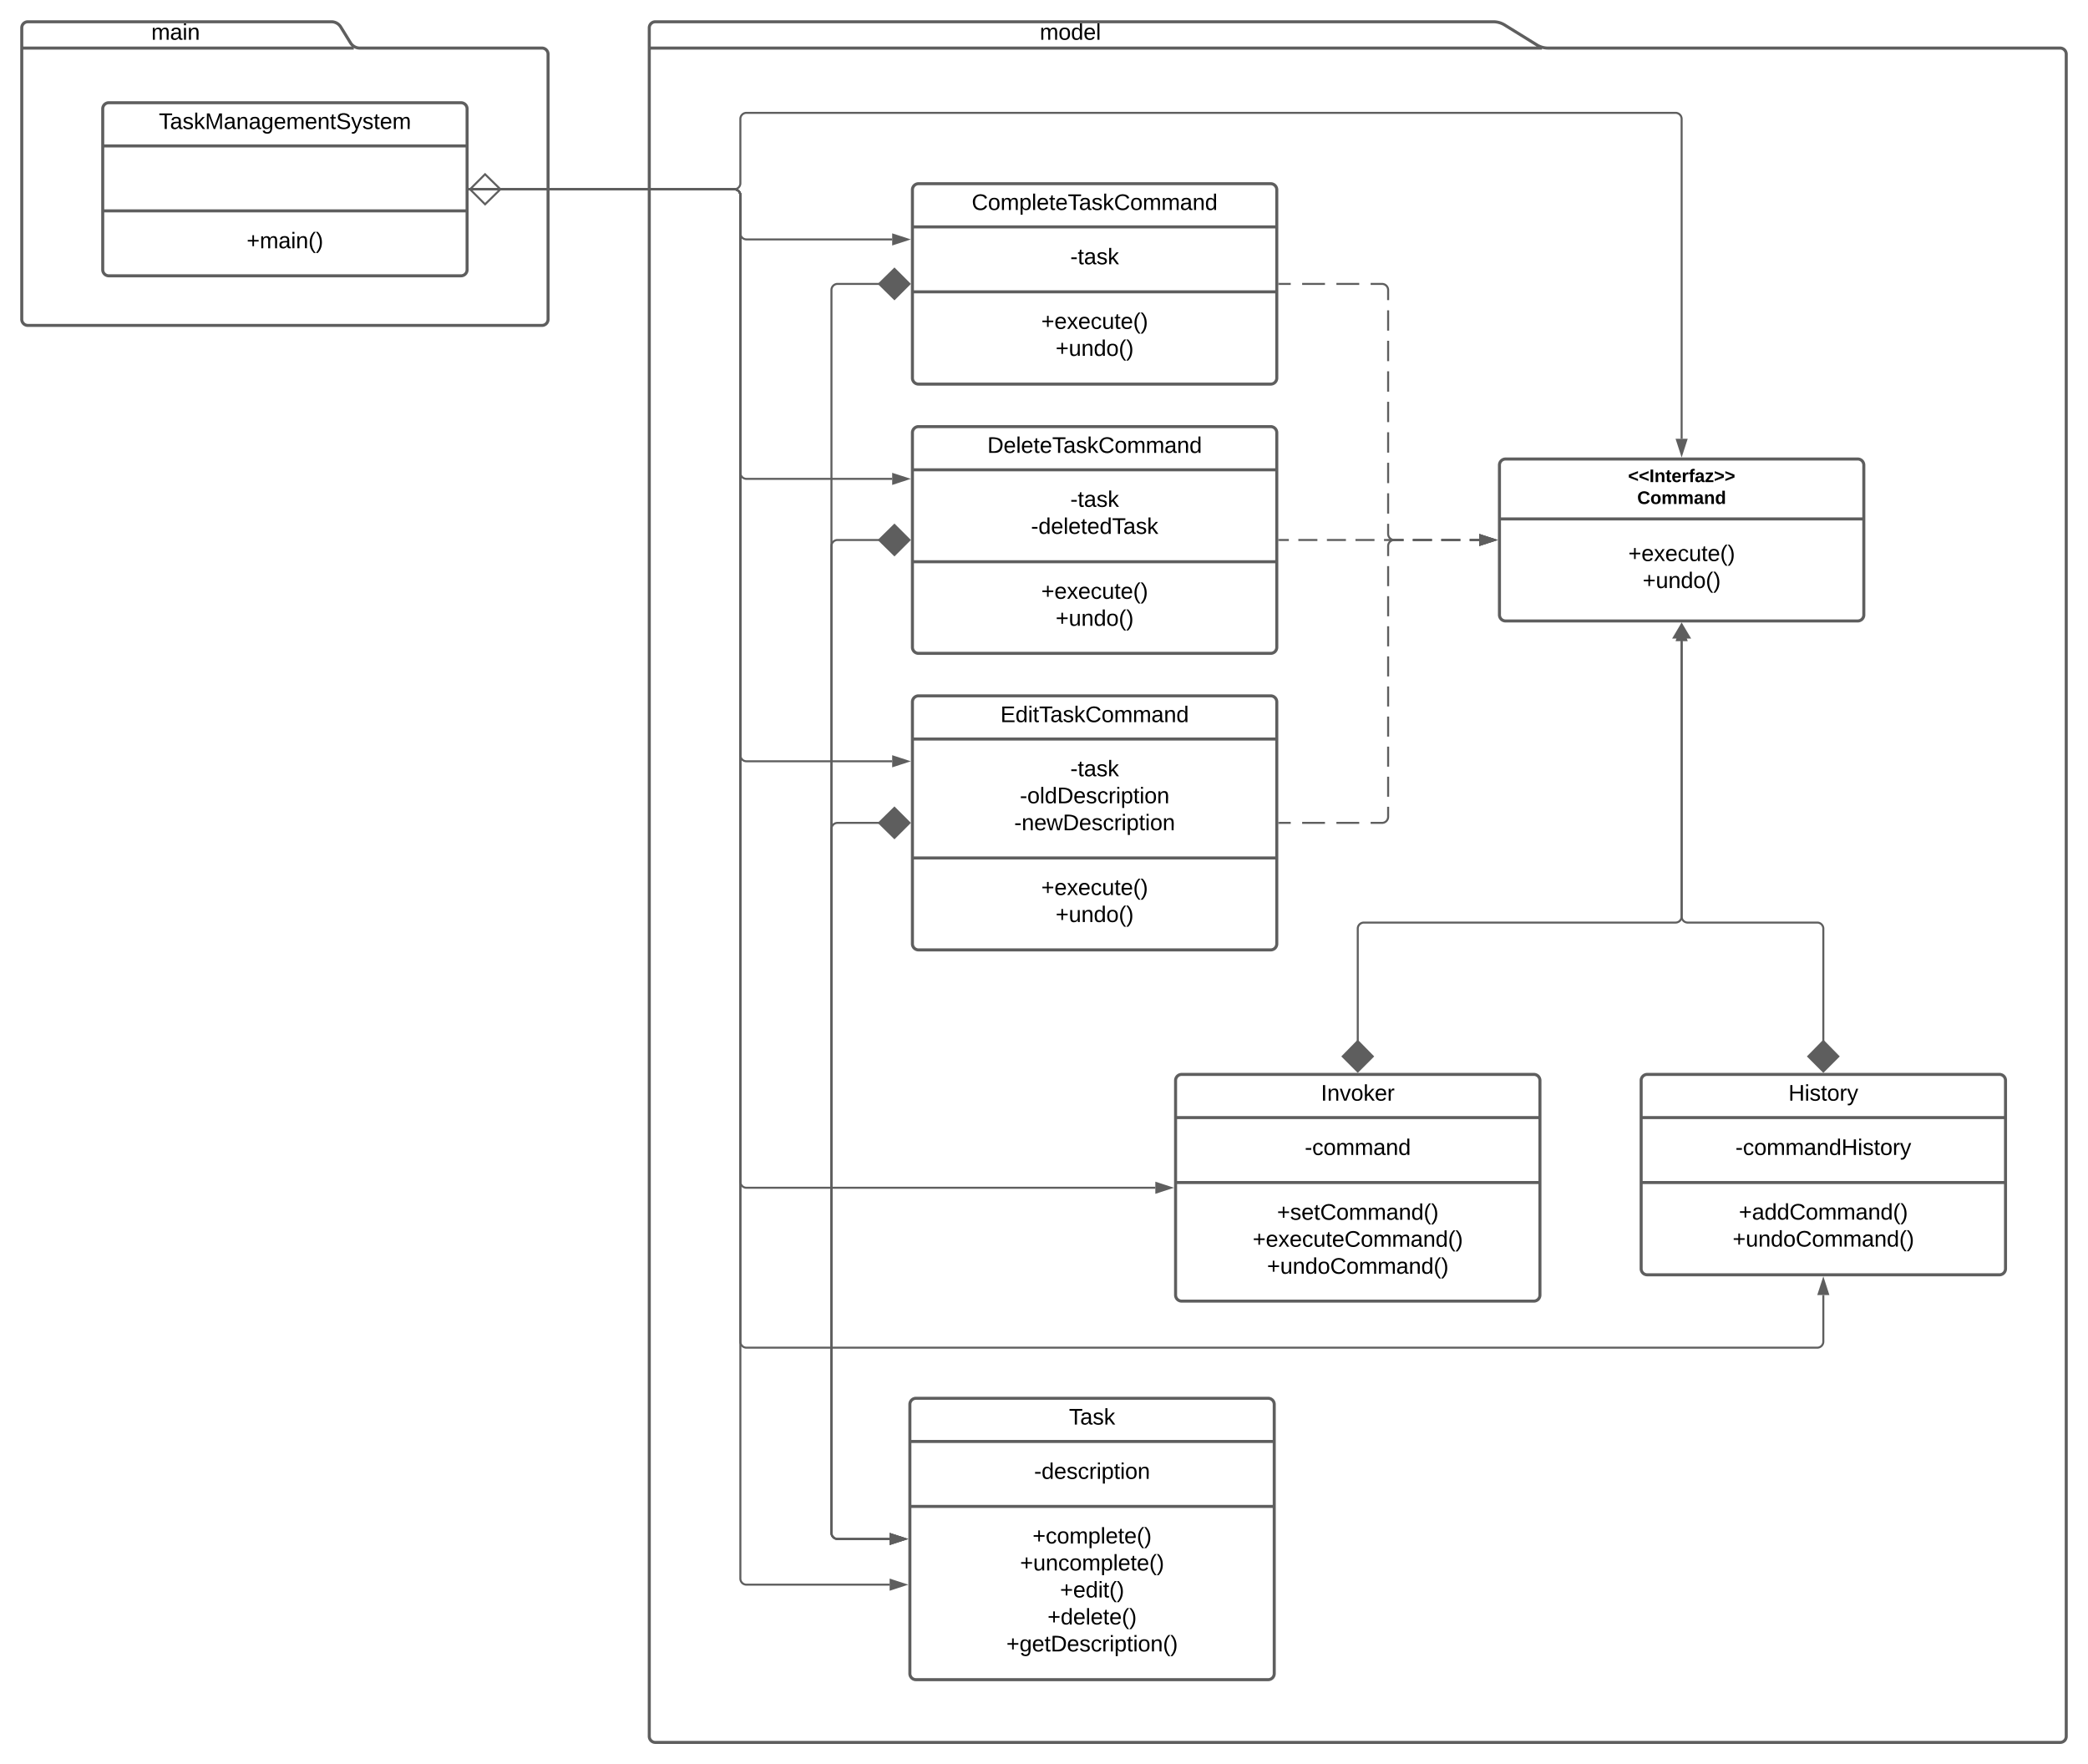 <svg xmlns="http://www.w3.org/2000/svg" xmlns:xlink="http://www.w3.org/1999/xlink" xmlns:lucid="lucid" width="2063" height="1743"><g transform="translate(961.5 121.5)" lucid:page-tab-id="0_0"><path d="M-1000-500h2500v2500h-2500z" fill="#fff"/><path d="M-615.14-79.1A10.74 10.74 0 0 0-606-74h180a6 6 0 0 1 6 6v262a6 6 0 0 1-6 6h-508a6 6 0 0 1-6-6V-94a6 6 0 0 1 6-6h300a10.74 10.74 0 0 1 9.14 5.1zM-940-74h328" stroke="#5e5e5e" stroke-width="3" fill="#fff"/><use xlink:href="#a" transform="matrix(1,0,0,1,-932,-100) translate(119.988 17.778)"/><path d="M-860-14a6 6 0 0 1 6-6h348a6 6 0 0 1 6 6v159a6 6 0 0 1-6 6h-348a6 6 0 0 1-6-6z" stroke="#5e5e5e" stroke-width="3" fill="#fff"/><path d="M-860 22.67h360m-360 64.16h360" stroke="#5e5e5e" stroke-width="3" fill="none"/><use xlink:href="#b" transform="matrix(1,0,0,1,-852,-12) translate(47.432 17.944)"/><use xlink:href="#c" transform="matrix(1,0,0,1,-848,94.833) translate(130.16 28.944)"/><path d="M556.9-77.16A21.1 21.1 0 0 0 568-74h506a6 6 0 0 1 6 6v1662a6 6 0 0 1-6 6H-314a6 6 0 0 1-6-6V-94a6 6 0 0 1 6-6h828a21.1 21.1 0 0 1 11.1 3.16zM-320-74h882" stroke="#5e5e5e" stroke-width="3" fill="#fff"/><use xlink:href="#d" transform="matrix(1,0,0,1,-312,-100) translate(377.815 17.778)"/><path d="M-60 66a6 6 0 0 1 6-6h348a6 6 0 0 1 6 6v186a6 6 0 0 1-6 6H-54a6 6 0 0 1-6-6z" stroke="#5e5e5e" stroke-width="3" fill="#fff"/><path d="M-60 102.67h360m-360 64.16h360" stroke="#5e5e5e" stroke-width="3" fill="none"/><use xlink:href="#e" transform="matrix(1,0,0,1,-52,68) translate(50.611 17.944)"/><use xlink:href="#f" transform="matrix(1,0,0,1,-48,110.667) translate(143.957 28.944)"/><use xlink:href="#g" transform="matrix(1,0,0,1,-48,174.833) translate(115.284 28.611)"/><use xlink:href="#h" transform="matrix(1,0,0,1,-48,174.833) translate(129.481 55.278)"/><path d="M520 338a6 6 0 0 1 6-6h348a6 6 0 0 1 6 6v148a6 6 0 0 1-6 6H526a6 6 0 0 1-6-6z" stroke="#5e5e5e" stroke-width="3" fill="#fff"/><path d="M520 391.2h360" stroke="#5e5e5e" stroke-width="3" fill="none"/><use xlink:href="#i" transform="matrix(1,0,0,1,528,340) translate(119.075 14.8)"/><use xlink:href="#j" transform="matrix(1,0,0,1,528,340) translate(128.1 36.4)"/><use xlink:href="#g" transform="matrix(1,0,0,1,532,399.2) translate(115.284 33.611)"/><use xlink:href="#h" transform="matrix(1,0,0,1,532,399.2) translate(129.481 60.278)"/><path d="M660 946a6 6 0 0 1 6-6h348a6 6 0 0 1 6 6v186a6 6 0 0 1-6 6H666a6 6 0 0 1-6-6z" stroke="#5e5e5e" stroke-width="3" fill="#fff"/><path d="M660 982.67h360m-360 64.16h360" stroke="#5e5e5e" stroke-width="3" fill="none"/><use xlink:href="#k" transform="matrix(1,0,0,1,668,948) translate(137.525 17.944)"/><use xlink:href="#l" transform="matrix(1,0,0,1,672,990.667) translate(81.148 28.944)"/><use xlink:href="#m" transform="matrix(1,0,0,1,672,1054.833) translate(84.512 28.611)"/><use xlink:href="#n" transform="matrix(1,0,0,1,672,1054.833) translate(78.34 55.278)"/><path d="M302.5 159h11.28m11.28 0h22.55m11.3 0h22.54m11.28 0H404l.94.07.9.22.88.35.8.5.72.6.6.72.5.8.37.88.23.9.07.95v10.04m0 10.04v20.1m0 10.03v20.1m0 10.03v20.1m0 10.03v20.08m0 10.04v20.1m0 10.03v20.1m0 10.03v20.1m0 10.03V406l.07.94.22.9.35.88.5.8.6.72.72.6.8.5.88.37.9.23.95.07h9.33m9.34 0h18.66m9.34 0h18.66m9.34 0H500" stroke="#5e5e5e" stroke-width="2" fill="none"/><path d="M302.53 160h-1.03v-2h1.03z" stroke="#5e5e5e" stroke-width=".05" fill="#5e5e5e"/><path d="M515.26 412L501 416.63v-9.26z" stroke="#5e5e5e" stroke-width="2" fill="#5e5e5e"/><path d="M-60 306a6 6 0 0 1 6-6h348a6 6 0 0 1 6 6v212a6 6 0 0 1-6 6H-54a6 6 0 0 1-6-6z" stroke="#5e5e5e" stroke-width="3" fill="#fff"/><path d="M-60 342.67h360M-60 433.5h360" stroke="#5e5e5e" stroke-width="3" fill="none"/><use xlink:href="#o" transform="matrix(1,0,0,1,-52,308) translate(66.012 17.944)"/><use xlink:href="#p" transform="matrix(1,0,0,1,-48,350.667) translate(143.957 28.611)"/><use xlink:href="#q" transform="matrix(1,0,0,1,-48,350.667) translate(105.13 55.278)"/><use xlink:href="#g" transform="matrix(1,0,0,1,-48,441.5) translate(115.284 28.611)"/><use xlink:href="#h" transform="matrix(1,0,0,1,-48,441.5) translate(129.481 55.278)"/><path d="M302.5 412h9.4m9.4 0h18.82m9.4 0h18.8m9.42 0h18.8m9.4 0h18.82m9.4 0h18.8m9.42 0h18.8m9.4 0H500" stroke="#5e5e5e" stroke-width="2" fill="none"/><path d="M302.53 413h-1.03v-2h1.03z" stroke="#5e5e5e" stroke-width=".05" fill="#5e5e5e"/><path d="M515.26 412L501 416.63v-9.26z" stroke="#5e5e5e" stroke-width="2" fill="#5e5e5e"/><path d="M-60 572a6 6 0 0 1 6-6h348a6 6 0 0 1 6 6v239a6 6 0 0 1-6 6H-54a6 6 0 0 1-6-6z" stroke="#5e5e5e" stroke-width="3" fill="#fff"/><path d="M-60 608.67h360m-360 117.5h360" stroke="#5e5e5e" stroke-width="3" fill="none"/><use xlink:href="#r" transform="matrix(1,0,0,1,-52,574) translate(78.944 17.944)"/><use xlink:href="#p" transform="matrix(1,0,0,1,-48,616.667) translate(143.957 28.778)"/><use xlink:href="#s" transform="matrix(1,0,0,1,-48,616.667) translate(94.111 55.444)"/><use xlink:href="#t" transform="matrix(1,0,0,1,-48,616.667) translate(88.556 82.111)"/><use xlink:href="#g" transform="matrix(1,0,0,1,-48,734.167) translate(115.284 28.611)"/><use xlink:href="#h" transform="matrix(1,0,0,1,-48,734.167) translate(129.481 55.278)"/><path d="M302.5 691.5h11.28m11.28 0h22.55m11.3 0h22.54m11.28 0H404l.94-.07.9-.22.88-.35.8-.5.72-.6.6-.72.5-.8.37-.88.23-.9.07-.95v-9.9m0-9.92v-19.8m0-9.92v-19.8m0-9.92v-19.8m0-9.92V556.7m0-9.9v-19.82m0-9.9v-19.82m0-9.9v-19.82m0-9.9V437.8m0-9.9V418l.07-.94.22-.9.35-.88.5-.8.6-.72.72-.6.8-.5.88-.37.9-.23.95-.07h9.33m9.34 0h18.66m9.34 0h18.66m9.34 0H500" stroke="#5e5e5e" stroke-width="2" fill="none"/><path d="M302.53 692.5h-1.03v-2h1.03z" stroke="#5e5e5e" stroke-width=".05" fill="#5e5e5e"/><path d="M515.26 412L501 416.63v-9.26z" stroke="#5e5e5e" stroke-width="2" fill="#5e5e5e"/><path d="M840 907.75V796a6 6 0 0 0-6-6H706a6 6 0 0 1-6-6V502.5" stroke="#5e5e5e" stroke-width="2" fill="none"/><path d="M840 937.1l-14.85-14.86L840 907.1l14.85 15.14zM700 495.46l7.64 12.92h-15.28z" stroke="#5e5e5e" stroke-width="2" fill="#5e5e5e"/><path d="M200 946a6 6 0 0 1 6-6h348a6 6 0 0 1 6 6v212a6 6 0 0 1-6 6H206a6 6 0 0 1-6-6z" stroke="#5e5e5e" stroke-width="3" fill="#fff"/><path d="M200 982.67h360m-360 64.16h360" stroke="#5e5e5e" stroke-width="3" fill="none"/><use xlink:href="#u" transform="matrix(1,0,0,1,208,948) translate(135.611 17.944)"/><use xlink:href="#v" transform="matrix(1,0,0,1,212,990.667) translate(115.623 28.944)"/><use xlink:href="#w" transform="matrix(1,0,0,1,212,1054.833) translate(88.216 28.778)"/><use xlink:href="#x" transform="matrix(1,0,0,1,212,1054.833) translate(64.142 55.444)"/><use xlink:href="#n" transform="matrix(1,0,0,1,212,1054.833) translate(78.34 82.111)"/><path d="M-62.52 1266a6 6 0 0 1 6-6h348a6 6 0 0 1 6 6v266a6 6 0 0 1-6 6h-348a6 6 0 0 1-6-6z" stroke="#5e5e5e" stroke-width="3" fill="#fff"/><path d="M-62.52 1302.67h360m-360 64.16h360" stroke="#5e5e5e" stroke-width="3" fill="none"/><use xlink:href="#y" transform="matrix(1,0,0,1,-54.517,1268) translate(149.191 17.944)"/><use xlink:href="#z" transform="matrix(1,0,0,1,-50.517,1310.667) translate(110.716 28.944)"/><use xlink:href="#A" transform="matrix(1,0,0,1,-50.517,1374.833) translate(109.173 28.611)"/><use xlink:href="#B" transform="matrix(1,0,0,1,-50.517,1374.833) translate(96.827 55.278)"/><use xlink:href="#C" transform="matrix(1,0,0,1,-50.517,1374.833) translate(136.302 81.944)"/><use xlink:href="#D" transform="matrix(1,0,0,1,-50.517,1374.833) translate(123.957 108.611)"/><use xlink:href="#E" transform="matrix(1,0,0,1,-50.517,1374.833) translate(83.309 135.278)"/><path d="M-92.25 159H-134a6 6 0 0 0-6 6v1228a6 6 0 0 0 6 6h51.48" stroke="#5e5e5e" stroke-width="2" fill="none"/><path d="M-62.9 159l-14.86 14.85L-92.9 159l15.14-14.85zM-67.25 1399l-14.27 4.63v-9.27z" stroke="#5e5e5e" stroke-width="2" fill="#5e5e5e"/><path d="M-92.25 412H-134a6 6 0 0 0-6 6v975a6 6 0 0 0 6 6h51.48" stroke="#5e5e5e" stroke-width="2" fill="none"/><path d="M-62.9 412l-14.86 14.85L-92.9 412l15.14-14.85zM-67.25 1399l-14.27 4.63v-9.27z" stroke="#5e5e5e" stroke-width="2" fill="#5e5e5e"/><path d="M-92.25 691.5H-134a6 6 0 0 0-6 6V1393a6 6 0 0 0 6 6h51.48" stroke="#5e5e5e" stroke-width="2" fill="none"/><path d="M-62.9 691.5l-14.86 14.85-15.15-14.85 15.14-14.85zM-67.25 1399l-14.27 4.63v-9.27z" stroke="#5e5e5e" stroke-width="2" fill="#5e5e5e"/><path d="M380 907.75V796a6 6 0 0 1 6-6h308a6 6 0 0 0 6-6V512" stroke="#5e5e5e" stroke-width="2" fill="none"/><path d="M380 937.1l-14.85-14.86L380 907.1l14.85 15.14zM700 496.74l4.63 14.26h-9.26z" stroke="#5e5e5e" stroke-width="2" fill="#5e5e5e"/><path d="M-467.75 65.5H-236a6 6 0 0 1 6 6v1366.64a6 6 0 0 0 6 6h141.48" stroke="#5e5e5e" stroke-width="2" fill="none"/><path d="M-497.1 65.5l14.86-14.85 15.15 14.85-15.14 14.85z" stroke="#5e5e5e" stroke-width="2" fill="#fff"/><path d="M-67.25 1444.14l-14.27 4.64v-9.27z" stroke="#5e5e5e" stroke-width="2" fill="#5e5e5e"/><path d="M-497.5 65.5H-236a6 6 0 0 0 6-6V-4a6 6 0 0 1 6-6h918a6 6 0 0 1 6 6v316" stroke="#5e5e5e" stroke-width="2" fill="none"/><path d="M-497.47 66.5h-1.03v-2h1.03z" stroke="#5e5e5e" stroke-width=".05" fill="#5e5e5e"/><path d="M700 327.26L695.37 313h9.26z" stroke="#5e5e5e" stroke-width="2" fill="#5e5e5e"/><path d="M-497.5 65.5H-236a6 6 0 0 1 6 6v37.54a6 6 0 0 0 6 6h144" stroke="#5e5e5e" stroke-width="2" fill="none"/><path d="M-497.47 66.5h-1.03v-2h1.03z" stroke="#5e5e5e" stroke-width=".05" fill="#5e5e5e"/><path d="M-64.74 115.04L-79 119.68v-9.27z" stroke="#5e5e5e" stroke-width="2" fill="#5e5e5e"/><path d="M-497.5 65.5H-236a6 6 0 0 1 6 6v274.1a6 6 0 0 0 6 6h144" stroke="#5e5e5e" stroke-width="2" fill="none"/><path d="M-497.47 66.5h-1.03v-2h1.03z" stroke="#5e5e5e" stroke-width=".05" fill="#5e5e5e"/><path d="M-64.74 351.6L-79 356.26v-9.27z" stroke="#5e5e5e" stroke-width="2" fill="#5e5e5e"/><path d="M-497.5 65.5H-236a6 6 0 0 1 6 6v553.14a6 6 0 0 0 6 6h144" stroke="#5e5e5e" stroke-width="2" fill="none"/><path d="M-497.47 66.5h-1.03v-2h1.03z" stroke="#5e5e5e" stroke-width=".05" fill="#5e5e5e"/><path d="M-64.74 630.64L-79 635.28V626z" stroke="#5e5e5e" stroke-width="2" fill="#5e5e5e"/><path d="M-497.5 65.5H-236a6 6 0 0 1 6 6V1046a6 6 0 0 0 6 6h404" stroke="#5e5e5e" stroke-width="2" fill="none"/><path d="M-497.47 66.5h-1.03v-2h1.03z" stroke="#5e5e5e" stroke-width=".05" fill="#5e5e5e"/><path d="M195.26 1052l-14.26 4.63v-9.27z" stroke="#5e5e5e" stroke-width="2" fill="#5e5e5e"/><path d="M-497.5 65.5H-236a6 6 0 0 1 6 6V1204a6 6 0 0 0 6 6H834a6 6 0 0 0 6-6v-46" stroke="#5e5e5e" stroke-width="2" fill="none"/><path d="M-497.47 66.5h-1.03v-2h1.03z" stroke="#5e5e5e" stroke-width=".05" fill="#5e5e5e"/><path d="M840 1142.74l4.63 14.26h-9.26z" stroke="#5e5e5e" stroke-width="2" fill="#5e5e5e"/><defs><path d="M210-169c-67 3-38 105-44 169h-31v-121c0-29-5-50-35-48C34-165 62-65 56 0H25l-1-190h30c1 10-1 24 2 32 10-44 99-50 107 0 11-21 27-35 58-36 85-2 47 119 55 194h-31v-121c0-29-5-49-35-48" id="F"/><path d="M141-36C126-15 110 5 73 4 37 3 15-17 15-53c-1-64 63-63 125-63 3-35-9-54-41-54-24 1-41 7-42 31l-33-3c5-37 33-52 76-52 45 0 72 20 72 64v82c-1 20 7 32 28 27v20c-31 9-61-2-59-35zM48-53c0 20 12 33 32 33 41-3 63-29 60-74-43 2-92-5-92 41" id="G"/><path d="M24-231v-30h32v30H24zM24 0v-190h32V0H24" id="H"/><path d="M117-194c89-4 53 116 60 194h-32v-121c0-31-8-49-39-48C34-167 62-67 57 0H25l-1-190h30c1 10-1 24 2 32 11-22 29-35 61-36" id="I"/><g id="a"><use transform="matrix(0.062,0,0,0.062,0,0)" xlink:href="#F"/><use transform="matrix(0.062,0,0,0.062,18.457,0)" xlink:href="#G"/><use transform="matrix(0.062,0,0,0.062,30.802,0)" xlink:href="#H"/><use transform="matrix(0.062,0,0,0.062,35.679,0)" xlink:href="#I"/></g><path d="M127-220V0H93v-220H8v-28h204v28h-85" id="J"/><path d="M135-143c-3-34-86-38-87 0 15 53 115 12 119 90S17 21 10-45l28-5c4 36 97 45 98 0-10-56-113-15-118-90-4-57 82-63 122-42 12 7 21 19 24 35" id="K"/><path d="M143 0L79-87 56-68V0H24v-261h32v163l83-92h37l-77 82L181 0h-38" id="L"/><path d="M240 0l2-218c-23 76-54 145-80 218h-23L58-218 59 0H30v-248h44l77 211c21-75 51-140 76-211h43V0h-30" id="M"/><path d="M177-190C167-65 218 103 67 71c-23-6-38-20-44-43l32-5c15 47 100 32 89-28v-30C133-14 115 1 83 1 29 1 15-40 15-95c0-56 16-97 71-98 29-1 48 16 59 35 1-10 0-23 2-32h30zM94-22c36 0 50-32 50-73 0-42-14-75-50-75-39 0-46 34-46 75s6 73 46 73" id="N"/><path d="M100-194c63 0 86 42 84 106H49c0 40 14 67 53 68 26 1 43-12 49-29l28 8c-11 28-37 45-77 45C44 4 14-33 15-96c1-61 26-98 85-98zm52 81c6-60-76-77-97-28-3 7-6 17-6 28h103" id="O"/><path d="M59-47c-2 24 18 29 38 22v24C64 9 27 4 27-40v-127H5v-23h24l9-43h21v43h35v23H59v120" id="P"/><path d="M185-189c-5-48-123-54-124 2 14 75 158 14 163 119 3 78-121 87-175 55-17-10-28-26-33-46l33-7c5 56 141 63 141-1 0-78-155-14-162-118-5-82 145-84 179-34 5 7 8 16 11 25" id="Q"/><path d="M179-190L93 31C79 59 56 82 12 73V49c39 6 53-20 64-50L1-190h34L92-34l54-156h33" id="R"/><g id="b"><use transform="matrix(0.062,0,0,0.062,0,0)" xlink:href="#J"/><use transform="matrix(0.062,0,0,0.062,11.049,0)" xlink:href="#G"/><use transform="matrix(0.062,0,0,0.062,23.395,0)" xlink:href="#K"/><use transform="matrix(0.062,0,0,0.062,34.506,0)" xlink:href="#L"/><use transform="matrix(0.062,0,0,0.062,45.617,0)" xlink:href="#M"/><use transform="matrix(0.062,0,0,0.062,64.074,0)" xlink:href="#G"/><use transform="matrix(0.062,0,0,0.062,76.42,0)" xlink:href="#I"/><use transform="matrix(0.062,0,0,0.062,88.765,0)" xlink:href="#G"/><use transform="matrix(0.062,0,0,0.062,101.111,0)" xlink:href="#N"/><use transform="matrix(0.062,0,0,0.062,113.457,0)" xlink:href="#O"/><use transform="matrix(0.062,0,0,0.062,125.802,0)" xlink:href="#F"/><use transform="matrix(0.062,0,0,0.062,144.259,0)" xlink:href="#O"/><use transform="matrix(0.062,0,0,0.062,156.605,0)" xlink:href="#I"/><use transform="matrix(0.062,0,0,0.062,168.951,0)" xlink:href="#P"/><use transform="matrix(0.062,0,0,0.062,175.123,0)" xlink:href="#Q"/><use transform="matrix(0.062,0,0,0.062,189.938,0)" xlink:href="#R"/><use transform="matrix(0.062,0,0,0.062,201.049,0)" xlink:href="#K"/><use transform="matrix(0.062,0,0,0.062,212.16,0)" xlink:href="#P"/><use transform="matrix(0.062,0,0,0.062,218.333,0)" xlink:href="#O"/><use transform="matrix(0.062,0,0,0.062,230.679,0)" xlink:href="#F"/></g><path d="M118-107v75H92v-75H18v-26h74v-75h26v75h74v26h-74" id="S"/><path d="M87 75C49 33 22-17 22-94c0-76 28-126 65-167h31c-38 41-64 92-64 168S80 34 118 75H87" id="T"/><path d="M33-261c38 41 65 92 65 168S71 34 33 75H2C39 34 66-17 66-93S39-220 2-261h31" id="U"/><g id="c"><use transform="matrix(0.062,0,0,0.062,0,0)" xlink:href="#S"/><use transform="matrix(0.062,0,0,0.062,12.963,0)" xlink:href="#F"/><use transform="matrix(0.062,0,0,0.062,31.42,0)" xlink:href="#G"/><use transform="matrix(0.062,0,0,0.062,43.765,0)" xlink:href="#H"/><use transform="matrix(0.062,0,0,0.062,48.642,0)" xlink:href="#I"/><use transform="matrix(0.062,0,0,0.062,60.988,0)" xlink:href="#T"/><use transform="matrix(0.062,0,0,0.062,68.333,0)" xlink:href="#U"/></g><path d="M100-194c62-1 85 37 85 99 1 63-27 99-86 99S16-35 15-95c0-66 28-99 85-99zM99-20c44 1 53-31 53-75 0-43-8-75-51-75s-53 32-53 75 10 74 51 75" id="V"/><path d="M85-194c31 0 48 13 60 33l-1-100h32l1 261h-30c-2-10 0-23-3-31C134-8 116 4 85 4 32 4 16-35 15-94c0-66 23-100 70-100zm9 24c-40 0-46 34-46 75 0 40 6 74 45 74 42 0 51-32 51-76 0-42-9-74-50-73" id="W"/><path d="M24 0v-261h32V0H24" id="X"/><g id="d"><use transform="matrix(0.062,0,0,0.062,0,0)" xlink:href="#F"/><use transform="matrix(0.062,0,0,0.062,18.457,0)" xlink:href="#V"/><use transform="matrix(0.062,0,0,0.062,30.802,0)" xlink:href="#W"/><use transform="matrix(0.062,0,0,0.062,43.148,0)" xlink:href="#O"/><use transform="matrix(0.062,0,0,0.062,55.494,0)" xlink:href="#X"/></g><path d="M212-179c-10-28-35-45-73-45-59 0-87 40-87 99 0 60 29 101 89 101 43 0 62-24 78-52l27 14C228-24 195 4 139 4 59 4 22-46 18-125c-6-104 99-153 187-111 19 9 31 26 39 46" id="Y"/><path d="M115-194c55 1 70 41 70 98S169 2 115 4C84 4 66-9 55-30l1 105H24l-1-265h31l2 30c10-21 28-34 59-34zm-8 174c40 0 45-34 45-75s-6-73-45-74c-42 0-51 32-51 76 0 43 10 73 51 73" id="Z"/><g id="e"><use transform="matrix(0.062,0,0,0.062,0,0)" xlink:href="#Y"/><use transform="matrix(0.062,0,0,0.062,15.988,0)" xlink:href="#V"/><use transform="matrix(0.062,0,0,0.062,28.333,0)" xlink:href="#F"/><use transform="matrix(0.062,0,0,0.062,46.79,0)" xlink:href="#Z"/><use transform="matrix(0.062,0,0,0.062,59.136,0)" xlink:href="#X"/><use transform="matrix(0.062,0,0,0.062,64.012,0)" xlink:href="#O"/><use transform="matrix(0.062,0,0,0.062,76.358,0)" xlink:href="#P"/><use transform="matrix(0.062,0,0,0.062,82.531,0)" xlink:href="#O"/><use transform="matrix(0.062,0,0,0.062,94.877,0)" xlink:href="#J"/><use transform="matrix(0.062,0,0,0.062,105.926,0)" xlink:href="#G"/><use transform="matrix(0.062,0,0,0.062,118.272,0)" xlink:href="#K"/><use transform="matrix(0.062,0,0,0.062,129.383,0)" xlink:href="#L"/><use transform="matrix(0.062,0,0,0.062,140.494,0)" xlink:href="#Y"/><use transform="matrix(0.062,0,0,0.062,156.481,0)" xlink:href="#V"/><use transform="matrix(0.062,0,0,0.062,168.827,0)" xlink:href="#F"/><use transform="matrix(0.062,0,0,0.062,187.284,0)" xlink:href="#F"/><use transform="matrix(0.062,0,0,0.062,205.741,0)" xlink:href="#G"/><use transform="matrix(0.062,0,0,0.062,218.086,0)" xlink:href="#I"/><use transform="matrix(0.062,0,0,0.062,230.432,0)" xlink:href="#W"/></g><path d="M16-82v-28h88v28H16" id="aa"/><g id="f"><use transform="matrix(0.062,0,0,0.062,0,0)" xlink:href="#aa"/><use transform="matrix(0.062,0,0,0.062,7.346,0)" xlink:href="#P"/><use transform="matrix(0.062,0,0,0.062,13.519,0)" xlink:href="#G"/><use transform="matrix(0.062,0,0,0.062,25.864,0)" xlink:href="#K"/><use transform="matrix(0.062,0,0,0.062,36.975,0)" xlink:href="#L"/></g><path d="M141 0L90-78 38 0H4l68-98-65-92h35l48 74 47-74h35l-64 92 68 98h-35" id="ab"/><path d="M96-169c-40 0-48 33-48 73s9 75 48 75c24 0 41-14 43-38l32 2c-6 37-31 61-74 61-59 0-76-41-82-99-10-93 101-131 147-64 4 7 5 14 7 22l-32 3c-4-21-16-35-41-35" id="ac"/><path d="M84 4C-5 8 30-112 23-190h32v120c0 31 7 50 39 49 72-2 45-101 50-169h31l1 190h-30c-1-10 1-25-2-33-11 22-28 36-60 37" id="ad"/><g id="g"><use transform="matrix(0.062,0,0,0.062,0,0)" xlink:href="#S"/><use transform="matrix(0.062,0,0,0.062,12.963,0)" xlink:href="#O"/><use transform="matrix(0.062,0,0,0.062,25.309,0)" xlink:href="#ab"/><use transform="matrix(0.062,0,0,0.062,36.42,0)" xlink:href="#O"/><use transform="matrix(0.062,0,0,0.062,48.765,0)" xlink:href="#ac"/><use transform="matrix(0.062,0,0,0.062,59.877,0)" xlink:href="#ad"/><use transform="matrix(0.062,0,0,0.062,72.222,0)" xlink:href="#P"/><use transform="matrix(0.062,0,0,0.062,78.395,0)" xlink:href="#O"/><use transform="matrix(0.062,0,0,0.062,90.741,0)" xlink:href="#T"/><use transform="matrix(0.062,0,0,0.062,98.086,0)" xlink:href="#U"/></g><g id="h"><use transform="matrix(0.062,0,0,0.062,0,0)" xlink:href="#S"/><use transform="matrix(0.062,0,0,0.062,12.963,0)" xlink:href="#ad"/><use transform="matrix(0.062,0,0,0.062,25.309,0)" xlink:href="#I"/><use transform="matrix(0.062,0,0,0.062,37.654,0)" xlink:href="#W"/><use transform="matrix(0.062,0,0,0.062,50,0)" xlink:href="#V"/><use transform="matrix(0.062,0,0,0.062,62.346,0)" xlink:href="#T"/><use transform="matrix(0.062,0,0,0.062,69.691,0)" xlink:href="#U"/></g><path d="M15-91v-56l181-69v40L49-119l147 57v40" id="ae"/><path d="M24 0v-248h52V0H24" id="af"/><path d="M135-194c87-1 58 113 63 194h-50c-7-57 23-157-34-157-59 0-34 97-39 157H25l-1-190h47c2 12-1 28 3 38 12-26 28-41 61-42" id="ag"/><path d="M115-3C79 11 28 4 28-45v-112H4v-33h27l15-45h31v45h36v33H77v99c-1 23 16 31 38 25v30" id="ah"/><path d="M185-48c-13 30-37 53-82 52C43 2 14-33 14-96s30-98 90-98c62 0 83 45 84 108H66c0 31 8 55 39 56 18 0 30-7 34-22zm-45-69c5-46-57-63-70-21-2 6-4 13-4 21h74" id="ai"/><path d="M135-150c-39-12-60 13-60 57V0H25l-1-190h47c2 13-1 29 3 40 6-28 27-53 61-41v41" id="aj"/><path d="M121-226c-27-7-43 5-38 36h38v33H83V0H34v-157H6v-33h28c-9-59 32-81 87-68v32" id="ak"/><path d="M133-34C117-15 103 5 69 4 32 3 11-16 11-54c-1-60 55-63 116-61 1-26-3-47-28-47-18 1-26 9-28 27l-52-2c7-38 36-58 82-57s74 22 75 68l1 82c-1 14 12 18 25 15v27c-30 8-71 5-69-32zm-48 3c29 0 43-24 42-57-32 0-66-3-65 30 0 17 8 27 23 27" id="al"/><path d="M12 0v-35l95-120H19v-35h142v35L67-36h103V0H12" id="am"/><path d="M15-22v-40l146-57-146-57v-40l181 69v56" id="an"/><g id="i"><use transform="matrix(0.05,0,0,0.05,0,0)" xlink:href="#ae"/><use transform="matrix(0.05,0,0,0.05,10.5,0)" xlink:href="#ae"/><use transform="matrix(0.05,0,0,0.05,21,0)" xlink:href="#af"/><use transform="matrix(0.05,0,0,0.05,26,0)" xlink:href="#ag"/><use transform="matrix(0.05,0,0,0.05,36.95,0)" xlink:href="#ah"/><use transform="matrix(0.05,0,0,0.05,42.9,0)" xlink:href="#ai"/><use transform="matrix(0.05,0,0,0.05,52.9,0)" xlink:href="#aj"/><use transform="matrix(0.05,0,0,0.05,59.9,0)" xlink:href="#ak"/><use transform="matrix(0.05,0,0,0.05,65.85,0)" xlink:href="#al"/><use transform="matrix(0.05,0,0,0.05,75.85,0)" xlink:href="#am"/><use transform="matrix(0.05,0,0,0.05,84.85,0)" xlink:href="#an"/><use transform="matrix(0.05,0,0,0.05,95.35,0)" xlink:href="#an"/></g><path d="M67-125c0 53 21 87 73 88 37 1 54-22 65-47l45 17C233-25 199 4 140 4 58 4 20-42 15-125 8-235 124-281 211-232c18 10 29 29 36 50l-46 12c-8-25-30-41-62-41-52 0-71 34-72 86" id="ao"/><path d="M110-194c64 0 96 36 96 99 0 64-35 99-97 99-61 0-95-36-95-99 0-62 34-99 96-99zm-1 164c35 0 45-28 45-65 0-40-10-65-43-65-34 0-45 26-45 65 0 36 10 65 43 65" id="ap"/><path d="M220-157c-53 9-28 100-34 157h-49v-107c1-27-5-49-29-50C55-147 81-57 75 0H25l-1-190h47c2 12-1 28 3 38 10-53 101-56 108 0 13-22 24-43 59-42 82 1 51 116 57 194h-49v-107c-1-25-5-48-29-50" id="aq"/><path d="M88-194c31-1 46 15 58 34l-1-101h50l1 261h-48c-2-10 0-23-3-31C134-8 116 4 84 4 32 4 16-41 15-95c0-56 19-97 73-99zm17 164c33 0 40-30 41-66 1-37-9-64-41-64s-38 30-39 65c0 43 13 65 39 65" id="ar"/><g id="j"><use transform="matrix(0.05,0,0,0.05,0,0)" xlink:href="#ao"/><use transform="matrix(0.05,0,0,0.05,12.95,0)" xlink:href="#ap"/><use transform="matrix(0.05,0,0,0.05,23.9,0)" xlink:href="#aq"/><use transform="matrix(0.05,0,0,0.05,39.9,0)" xlink:href="#aq"/><use transform="matrix(0.05,0,0,0.05,55.9,0)" xlink:href="#al"/><use transform="matrix(0.05,0,0,0.05,65.9,0)" xlink:href="#ag"/><use transform="matrix(0.05,0,0,0.05,76.85,0)" xlink:href="#ar"/></g><path d="M197 0v-115H63V0H30v-248h33v105h134v-105h34V0h-34" id="as"/><path d="M114-163C36-179 61-72 57 0H25l-1-190h30c1 12-1 29 2 39 6-27 23-49 58-41v29" id="at"/><g id="k"><use transform="matrix(0.062,0,0,0.062,0,0)" xlink:href="#as"/><use transform="matrix(0.062,0,0,0.062,15.988,0)" xlink:href="#H"/><use transform="matrix(0.062,0,0,0.062,20.864,0)" xlink:href="#K"/><use transform="matrix(0.062,0,0,0.062,31.975,0)" xlink:href="#P"/><use transform="matrix(0.062,0,0,0.062,38.148,0)" xlink:href="#V"/><use transform="matrix(0.062,0,0,0.062,50.494,0)" xlink:href="#at"/><use transform="matrix(0.062,0,0,0.062,57.84,0)" xlink:href="#R"/></g><g id="l"><use transform="matrix(0.062,0,0,0.062,0,0)" xlink:href="#aa"/><use transform="matrix(0.062,0,0,0.062,7.346,0)" xlink:href="#ac"/><use transform="matrix(0.062,0,0,0.062,18.457,0)" xlink:href="#V"/><use transform="matrix(0.062,0,0,0.062,30.802,0)" xlink:href="#F"/><use transform="matrix(0.062,0,0,0.062,49.259,0)" xlink:href="#F"/><use transform="matrix(0.062,0,0,0.062,67.716,0)" xlink:href="#G"/><use transform="matrix(0.062,0,0,0.062,80.062,0)" xlink:href="#I"/><use transform="matrix(0.062,0,0,0.062,92.407,0)" xlink:href="#W"/><use transform="matrix(0.062,0,0,0.062,104.753,0)" xlink:href="#as"/><use transform="matrix(0.062,0,0,0.062,120.741,0)" xlink:href="#H"/><use transform="matrix(0.062,0,0,0.062,125.617,0)" xlink:href="#K"/><use transform="matrix(0.062,0,0,0.062,136.728,0)" xlink:href="#P"/><use transform="matrix(0.062,0,0,0.062,142.901,0)" xlink:href="#V"/><use transform="matrix(0.062,0,0,0.062,155.247,0)" xlink:href="#at"/><use transform="matrix(0.062,0,0,0.062,162.593,0)" xlink:href="#R"/></g><g id="m"><use transform="matrix(0.062,0,0,0.062,0,0)" xlink:href="#S"/><use transform="matrix(0.062,0,0,0.062,12.963,0)" xlink:href="#G"/><use transform="matrix(0.062,0,0,0.062,25.309,0)" xlink:href="#W"/><use transform="matrix(0.062,0,0,0.062,37.654,0)" xlink:href="#W"/><use transform="matrix(0.062,0,0,0.062,50,0)" xlink:href="#Y"/><use transform="matrix(0.062,0,0,0.062,65.988,0)" xlink:href="#V"/><use transform="matrix(0.062,0,0,0.062,78.333,0)" xlink:href="#F"/><use transform="matrix(0.062,0,0,0.062,96.79,0)" xlink:href="#F"/><use transform="matrix(0.062,0,0,0.062,115.247,0)" xlink:href="#G"/><use transform="matrix(0.062,0,0,0.062,127.593,0)" xlink:href="#I"/><use transform="matrix(0.062,0,0,0.062,139.938,0)" xlink:href="#W"/><use transform="matrix(0.062,0,0,0.062,152.284,0)" xlink:href="#T"/><use transform="matrix(0.062,0,0,0.062,159.63,0)" xlink:href="#U"/></g><g id="n"><use transform="matrix(0.062,0,0,0.062,0,0)" xlink:href="#S"/><use transform="matrix(0.062,0,0,0.062,12.963,0)" xlink:href="#ad"/><use transform="matrix(0.062,0,0,0.062,25.309,0)" xlink:href="#I"/><use transform="matrix(0.062,0,0,0.062,37.654,0)" xlink:href="#W"/><use transform="matrix(0.062,0,0,0.062,50,0)" xlink:href="#V"/><use transform="matrix(0.062,0,0,0.062,62.346,0)" xlink:href="#Y"/><use transform="matrix(0.062,0,0,0.062,78.333,0)" xlink:href="#V"/><use transform="matrix(0.062,0,0,0.062,90.679,0)" xlink:href="#F"/><use transform="matrix(0.062,0,0,0.062,109.136,0)" xlink:href="#F"/><use transform="matrix(0.062,0,0,0.062,127.593,0)" xlink:href="#G"/><use transform="matrix(0.062,0,0,0.062,139.938,0)" xlink:href="#I"/><use transform="matrix(0.062,0,0,0.062,152.284,0)" xlink:href="#W"/><use transform="matrix(0.062,0,0,0.062,164.63,0)" xlink:href="#T"/><use transform="matrix(0.062,0,0,0.062,171.975,0)" xlink:href="#U"/></g><path d="M30-248c118-7 216 8 213 122C240-48 200 0 122 0H30v-248zM63-27c89 8 146-16 146-99s-60-101-146-95v194" id="au"/><g id="o"><use transform="matrix(0.062,0,0,0.062,0,0)" xlink:href="#au"/><use transform="matrix(0.062,0,0,0.062,15.988,0)" xlink:href="#O"/><use transform="matrix(0.062,0,0,0.062,28.333,0)" xlink:href="#X"/><use transform="matrix(0.062,0,0,0.062,33.21,0)" xlink:href="#O"/><use transform="matrix(0.062,0,0,0.062,45.556,0)" xlink:href="#P"/><use transform="matrix(0.062,0,0,0.062,51.728,0)" xlink:href="#O"/><use transform="matrix(0.062,0,0,0.062,64.074,0)" xlink:href="#J"/><use transform="matrix(0.062,0,0,0.062,75.123,0)" xlink:href="#G"/><use transform="matrix(0.062,0,0,0.062,87.469,0)" xlink:href="#K"/><use transform="matrix(0.062,0,0,0.062,98.58,0)" xlink:href="#L"/><use transform="matrix(0.062,0,0,0.062,109.691,0)" xlink:href="#Y"/><use transform="matrix(0.062,0,0,0.062,125.679,0)" xlink:href="#V"/><use transform="matrix(0.062,0,0,0.062,138.025,0)" xlink:href="#F"/><use transform="matrix(0.062,0,0,0.062,156.481,0)" xlink:href="#F"/><use transform="matrix(0.062,0,0,0.062,174.938,0)" xlink:href="#G"/><use transform="matrix(0.062,0,0,0.062,187.284,0)" xlink:href="#I"/><use transform="matrix(0.062,0,0,0.062,199.63,0)" xlink:href="#W"/></g><g id="p"><use transform="matrix(0.062,0,0,0.062,0,0)" xlink:href="#aa"/><use transform="matrix(0.062,0,0,0.062,7.346,0)" xlink:href="#P"/><use transform="matrix(0.062,0,0,0.062,13.519,0)" xlink:href="#G"/><use transform="matrix(0.062,0,0,0.062,25.864,0)" xlink:href="#K"/><use transform="matrix(0.062,0,0,0.062,36.975,0)" xlink:href="#L"/></g><g id="q"><use transform="matrix(0.062,0,0,0.062,0,0)" xlink:href="#aa"/><use transform="matrix(0.062,0,0,0.062,7.346,0)" xlink:href="#W"/><use transform="matrix(0.062,0,0,0.062,19.691,0)" xlink:href="#O"/><use transform="matrix(0.062,0,0,0.062,32.037,0)" xlink:href="#X"/><use transform="matrix(0.062,0,0,0.062,36.914,0)" xlink:href="#O"/><use transform="matrix(0.062,0,0,0.062,49.259,0)" xlink:href="#P"/><use transform="matrix(0.062,0,0,0.062,55.432,0)" xlink:href="#O"/><use transform="matrix(0.062,0,0,0.062,67.778,0)" xlink:href="#W"/><use transform="matrix(0.062,0,0,0.062,80.123,0)" xlink:href="#J"/><use transform="matrix(0.062,0,0,0.062,91.173,0)" xlink:href="#G"/><use transform="matrix(0.062,0,0,0.062,103.519,0)" xlink:href="#K"/><use transform="matrix(0.062,0,0,0.062,114.63,0)" xlink:href="#L"/></g><path d="M30 0v-248h187v28H63v79h144v27H63v87h162V0H30" id="av"/><g id="r"><use transform="matrix(0.062,0,0,0.062,0,0)" xlink:href="#av"/><use transform="matrix(0.062,0,0,0.062,14.815,0)" xlink:href="#W"/><use transform="matrix(0.062,0,0,0.062,27.16,0)" xlink:href="#H"/><use transform="matrix(0.062,0,0,0.062,32.037,0)" xlink:href="#P"/><use transform="matrix(0.062,0,0,0.062,38.21,0)" xlink:href="#J"/><use transform="matrix(0.062,0,0,0.062,49.259,0)" xlink:href="#G"/><use transform="matrix(0.062,0,0,0.062,61.605,0)" xlink:href="#K"/><use transform="matrix(0.062,0,0,0.062,72.716,0)" xlink:href="#L"/><use transform="matrix(0.062,0,0,0.062,83.827,0)" xlink:href="#Y"/><use transform="matrix(0.062,0,0,0.062,99.815,0)" xlink:href="#V"/><use transform="matrix(0.062,0,0,0.062,112.16,0)" xlink:href="#F"/><use transform="matrix(0.062,0,0,0.062,130.617,0)" xlink:href="#F"/><use transform="matrix(0.062,0,0,0.062,149.074,0)" xlink:href="#G"/><use transform="matrix(0.062,0,0,0.062,161.42,0)" xlink:href="#I"/><use transform="matrix(0.062,0,0,0.062,173.765,0)" xlink:href="#W"/></g><g id="s"><use transform="matrix(0.062,0,0,0.062,0,0)" xlink:href="#aa"/><use transform="matrix(0.062,0,0,0.062,7.346,0)" xlink:href="#V"/><use transform="matrix(0.062,0,0,0.062,19.691,0)" xlink:href="#X"/><use transform="matrix(0.062,0,0,0.062,24.568,0)" xlink:href="#W"/><use transform="matrix(0.062,0,0,0.062,36.914,0)" xlink:href="#au"/><use transform="matrix(0.062,0,0,0.062,52.901,0)" xlink:href="#O"/><use transform="matrix(0.062,0,0,0.062,65.247,0)" xlink:href="#K"/><use transform="matrix(0.062,0,0,0.062,76.358,0)" xlink:href="#ac"/><use transform="matrix(0.062,0,0,0.062,87.469,0)" xlink:href="#at"/><use transform="matrix(0.062,0,0,0.062,94.815,0)" xlink:href="#H"/><use transform="matrix(0.062,0,0,0.062,99.691,0)" xlink:href="#Z"/><use transform="matrix(0.062,0,0,0.062,112.037,0)" xlink:href="#P"/><use transform="matrix(0.062,0,0,0.062,118.21,0)" xlink:href="#H"/><use transform="matrix(0.062,0,0,0.062,123.086,0)" xlink:href="#V"/><use transform="matrix(0.062,0,0,0.062,135.432,0)" xlink:href="#I"/></g><path d="M206 0h-36l-40-164L89 0H53L-1-190h32L70-26l43-164h34l41 164 42-164h31" id="aw"/><g id="t"><use transform="matrix(0.062,0,0,0.062,0,0)" xlink:href="#aa"/><use transform="matrix(0.062,0,0,0.062,7.346,0)" xlink:href="#I"/><use transform="matrix(0.062,0,0,0.062,19.691,0)" xlink:href="#O"/><use transform="matrix(0.062,0,0,0.062,32.037,0)" xlink:href="#aw"/><use transform="matrix(0.062,0,0,0.062,48.025,0)" xlink:href="#au"/><use transform="matrix(0.062,0,0,0.062,64.012,0)" xlink:href="#O"/><use transform="matrix(0.062,0,0,0.062,76.358,0)" xlink:href="#K"/><use transform="matrix(0.062,0,0,0.062,87.469,0)" xlink:href="#ac"/><use transform="matrix(0.062,0,0,0.062,98.58,0)" xlink:href="#at"/><use transform="matrix(0.062,0,0,0.062,105.926,0)" xlink:href="#H"/><use transform="matrix(0.062,0,0,0.062,110.802,0)" xlink:href="#Z"/><use transform="matrix(0.062,0,0,0.062,123.148,0)" xlink:href="#P"/><use transform="matrix(0.062,0,0,0.062,129.321,0)" xlink:href="#H"/><use transform="matrix(0.062,0,0,0.062,134.198,0)" xlink:href="#V"/><use transform="matrix(0.062,0,0,0.062,146.543,0)" xlink:href="#I"/></g><path d="M33 0v-248h34V0H33" id="ax"/><path d="M108 0H70L1-190h34L89-25l56-165h34" id="ay"/><g id="u"><use transform="matrix(0.062,0,0,0.062,0,0)" xlink:href="#ax"/><use transform="matrix(0.062,0,0,0.062,6.173,0)" xlink:href="#I"/><use transform="matrix(0.062,0,0,0.062,18.519,0)" xlink:href="#ay"/><use transform="matrix(0.062,0,0,0.062,29.63,0)" xlink:href="#V"/><use transform="matrix(0.062,0,0,0.062,41.975,0)" xlink:href="#L"/><use transform="matrix(0.062,0,0,0.062,53.086,0)" xlink:href="#O"/><use transform="matrix(0.062,0,0,0.062,65.432,0)" xlink:href="#at"/></g><g id="v"><use transform="matrix(0.062,0,0,0.062,0,0)" xlink:href="#aa"/><use transform="matrix(0.062,0,0,0.062,7.346,0)" xlink:href="#ac"/><use transform="matrix(0.062,0,0,0.062,18.457,0)" xlink:href="#V"/><use transform="matrix(0.062,0,0,0.062,30.802,0)" xlink:href="#F"/><use transform="matrix(0.062,0,0,0.062,49.259,0)" xlink:href="#F"/><use transform="matrix(0.062,0,0,0.062,67.716,0)" xlink:href="#G"/><use transform="matrix(0.062,0,0,0.062,80.062,0)" xlink:href="#I"/><use transform="matrix(0.062,0,0,0.062,92.407,0)" xlink:href="#W"/></g><g id="w"><use transform="matrix(0.062,0,0,0.062,0,0)" xlink:href="#S"/><use transform="matrix(0.062,0,0,0.062,12.963,0)" xlink:href="#K"/><use transform="matrix(0.062,0,0,0.062,24.074,0)" xlink:href="#O"/><use transform="matrix(0.062,0,0,0.062,36.42,0)" xlink:href="#P"/><use transform="matrix(0.062,0,0,0.062,42.593,0)" xlink:href="#Y"/><use transform="matrix(0.062,0,0,0.062,58.58,0)" xlink:href="#V"/><use transform="matrix(0.062,0,0,0.062,70.926,0)" xlink:href="#F"/><use transform="matrix(0.062,0,0,0.062,89.383,0)" xlink:href="#F"/><use transform="matrix(0.062,0,0,0.062,107.84,0)" xlink:href="#G"/><use transform="matrix(0.062,0,0,0.062,120.185,0)" xlink:href="#I"/><use transform="matrix(0.062,0,0,0.062,132.531,0)" xlink:href="#W"/><use transform="matrix(0.062,0,0,0.062,144.877,0)" xlink:href="#T"/><use transform="matrix(0.062,0,0,0.062,152.222,0)" xlink:href="#U"/></g><g id="x"><use transform="matrix(0.062,0,0,0.062,0,0)" xlink:href="#S"/><use transform="matrix(0.062,0,0,0.062,12.963,0)" xlink:href="#O"/><use transform="matrix(0.062,0,0,0.062,25.309,0)" xlink:href="#ab"/><use transform="matrix(0.062,0,0,0.062,36.42,0)" xlink:href="#O"/><use transform="matrix(0.062,0,0,0.062,48.765,0)" xlink:href="#ac"/><use transform="matrix(0.062,0,0,0.062,59.877,0)" xlink:href="#ad"/><use transform="matrix(0.062,0,0,0.062,72.222,0)" xlink:href="#P"/><use transform="matrix(0.062,0,0,0.062,78.395,0)" xlink:href="#O"/><use transform="matrix(0.062,0,0,0.062,90.741,0)" xlink:href="#Y"/><use transform="matrix(0.062,0,0,0.062,106.728,0)" xlink:href="#V"/><use transform="matrix(0.062,0,0,0.062,119.074,0)" xlink:href="#F"/><use transform="matrix(0.062,0,0,0.062,137.531,0)" xlink:href="#F"/><use transform="matrix(0.062,0,0,0.062,155.988,0)" xlink:href="#G"/><use transform="matrix(0.062,0,0,0.062,168.333,0)" xlink:href="#I"/><use transform="matrix(0.062,0,0,0.062,180.679,0)" xlink:href="#W"/><use transform="matrix(0.062,0,0,0.062,193.025,0)" xlink:href="#T"/><use transform="matrix(0.062,0,0,0.062,200.37,0)" xlink:href="#U"/></g><g id="y"><use transform="matrix(0.062,0,0,0.062,0,0)" xlink:href="#J"/><use transform="matrix(0.062,0,0,0.062,11.049,0)" xlink:href="#G"/><use transform="matrix(0.062,0,0,0.062,23.395,0)" xlink:href="#K"/><use transform="matrix(0.062,0,0,0.062,34.506,0)" xlink:href="#L"/></g><g id="z"><use transform="matrix(0.062,0,0,0.062,0,0)" xlink:href="#aa"/><use transform="matrix(0.062,0,0,0.062,7.346,0)" xlink:href="#W"/><use transform="matrix(0.062,0,0,0.062,19.691,0)" xlink:href="#O"/><use transform="matrix(0.062,0,0,0.062,32.037,0)" xlink:href="#K"/><use transform="matrix(0.062,0,0,0.062,43.148,0)" xlink:href="#ac"/><use transform="matrix(0.062,0,0,0.062,54.259,0)" xlink:href="#at"/><use transform="matrix(0.062,0,0,0.062,61.605,0)" xlink:href="#H"/><use transform="matrix(0.062,0,0,0.062,66.481,0)" xlink:href="#Z"/><use transform="matrix(0.062,0,0,0.062,78.827,0)" xlink:href="#P"/><use transform="matrix(0.062,0,0,0.062,85,0)" xlink:href="#H"/><use transform="matrix(0.062,0,0,0.062,89.877,0)" xlink:href="#V"/><use transform="matrix(0.062,0,0,0.062,102.222,0)" xlink:href="#I"/></g><g id="A"><use transform="matrix(0.062,0,0,0.062,0,0)" xlink:href="#S"/><use transform="matrix(0.062,0,0,0.062,12.963,0)" xlink:href="#ac"/><use transform="matrix(0.062,0,0,0.062,24.074,0)" xlink:href="#V"/><use transform="matrix(0.062,0,0,0.062,36.42,0)" xlink:href="#F"/><use transform="matrix(0.062,0,0,0.062,54.877,0)" xlink:href="#Z"/><use transform="matrix(0.062,0,0,0.062,67.222,0)" xlink:href="#X"/><use transform="matrix(0.062,0,0,0.062,72.099,0)" xlink:href="#O"/><use transform="matrix(0.062,0,0,0.062,84.444,0)" xlink:href="#P"/><use transform="matrix(0.062,0,0,0.062,90.617,0)" xlink:href="#O"/><use transform="matrix(0.062,0,0,0.062,102.963,0)" xlink:href="#T"/><use transform="matrix(0.062,0,0,0.062,110.309,0)" xlink:href="#U"/></g><g id="B"><use transform="matrix(0.062,0,0,0.062,0,0)" xlink:href="#S"/><use transform="matrix(0.062,0,0,0.062,12.963,0)" xlink:href="#ad"/><use transform="matrix(0.062,0,0,0.062,25.309,0)" xlink:href="#I"/><use transform="matrix(0.062,0,0,0.062,37.654,0)" xlink:href="#ac"/><use transform="matrix(0.062,0,0,0.062,48.765,0)" xlink:href="#V"/><use transform="matrix(0.062,0,0,0.062,61.111,0)" xlink:href="#F"/><use transform="matrix(0.062,0,0,0.062,79.568,0)" xlink:href="#Z"/><use transform="matrix(0.062,0,0,0.062,91.914,0)" xlink:href="#X"/><use transform="matrix(0.062,0,0,0.062,96.79,0)" xlink:href="#O"/><use transform="matrix(0.062,0,0,0.062,109.136,0)" xlink:href="#P"/><use transform="matrix(0.062,0,0,0.062,115.309,0)" xlink:href="#O"/><use transform="matrix(0.062,0,0,0.062,127.654,0)" xlink:href="#T"/><use transform="matrix(0.062,0,0,0.062,135,0)" xlink:href="#U"/></g><g id="C"><use transform="matrix(0.062,0,0,0.062,0,0)" xlink:href="#S"/><use transform="matrix(0.062,0,0,0.062,12.963,0)" xlink:href="#O"/><use transform="matrix(0.062,0,0,0.062,25.309,0)" xlink:href="#W"/><use transform="matrix(0.062,0,0,0.062,37.654,0)" xlink:href="#H"/><use transform="matrix(0.062,0,0,0.062,42.531,0)" xlink:href="#P"/><use transform="matrix(0.062,0,0,0.062,48.704,0)" xlink:href="#T"/><use transform="matrix(0.062,0,0,0.062,56.049,0)" xlink:href="#U"/></g><g id="D"><use transform="matrix(0.062,0,0,0.062,0,0)" xlink:href="#S"/><use transform="matrix(0.062,0,0,0.062,12.963,0)" xlink:href="#W"/><use transform="matrix(0.062,0,0,0.062,25.309,0)" xlink:href="#O"/><use transform="matrix(0.062,0,0,0.062,37.654,0)" xlink:href="#X"/><use transform="matrix(0.062,0,0,0.062,42.531,0)" xlink:href="#O"/><use transform="matrix(0.062,0,0,0.062,54.877,0)" xlink:href="#P"/><use transform="matrix(0.062,0,0,0.062,61.049,0)" xlink:href="#O"/><use transform="matrix(0.062,0,0,0.062,73.395,0)" xlink:href="#T"/><use transform="matrix(0.062,0,0,0.062,80.741,0)" xlink:href="#U"/></g><g id="E"><use transform="matrix(0.062,0,0,0.062,0,0)" xlink:href="#S"/><use transform="matrix(0.062,0,0,0.062,12.963,0)" xlink:href="#N"/><use transform="matrix(0.062,0,0,0.062,25.309,0)" xlink:href="#O"/><use transform="matrix(0.062,0,0,0.062,37.654,0)" xlink:href="#P"/><use transform="matrix(0.062,0,0,0.062,43.827,0)" xlink:href="#au"/><use transform="matrix(0.062,0,0,0.062,59.815,0)" xlink:href="#O"/><use transform="matrix(0.062,0,0,0.062,72.16,0)" xlink:href="#K"/><use transform="matrix(0.062,0,0,0.062,83.272,0)" xlink:href="#ac"/><use transform="matrix(0.062,0,0,0.062,94.383,0)" xlink:href="#at"/><use transform="matrix(0.062,0,0,0.062,101.728,0)" xlink:href="#H"/><use transform="matrix(0.062,0,0,0.062,106.605,0)" xlink:href="#Z"/><use transform="matrix(0.062,0,0,0.062,118.951,0)" xlink:href="#P"/><use transform="matrix(0.062,0,0,0.062,125.123,0)" xlink:href="#H"/><use transform="matrix(0.062,0,0,0.062,130,0)" xlink:href="#V"/><use transform="matrix(0.062,0,0,0.062,142.346,0)" xlink:href="#I"/><use transform="matrix(0.062,0,0,0.062,154.691,0)" xlink:href="#T"/><use transform="matrix(0.062,0,0,0.062,162.037,0)" xlink:href="#U"/></g></defs></g></svg>
